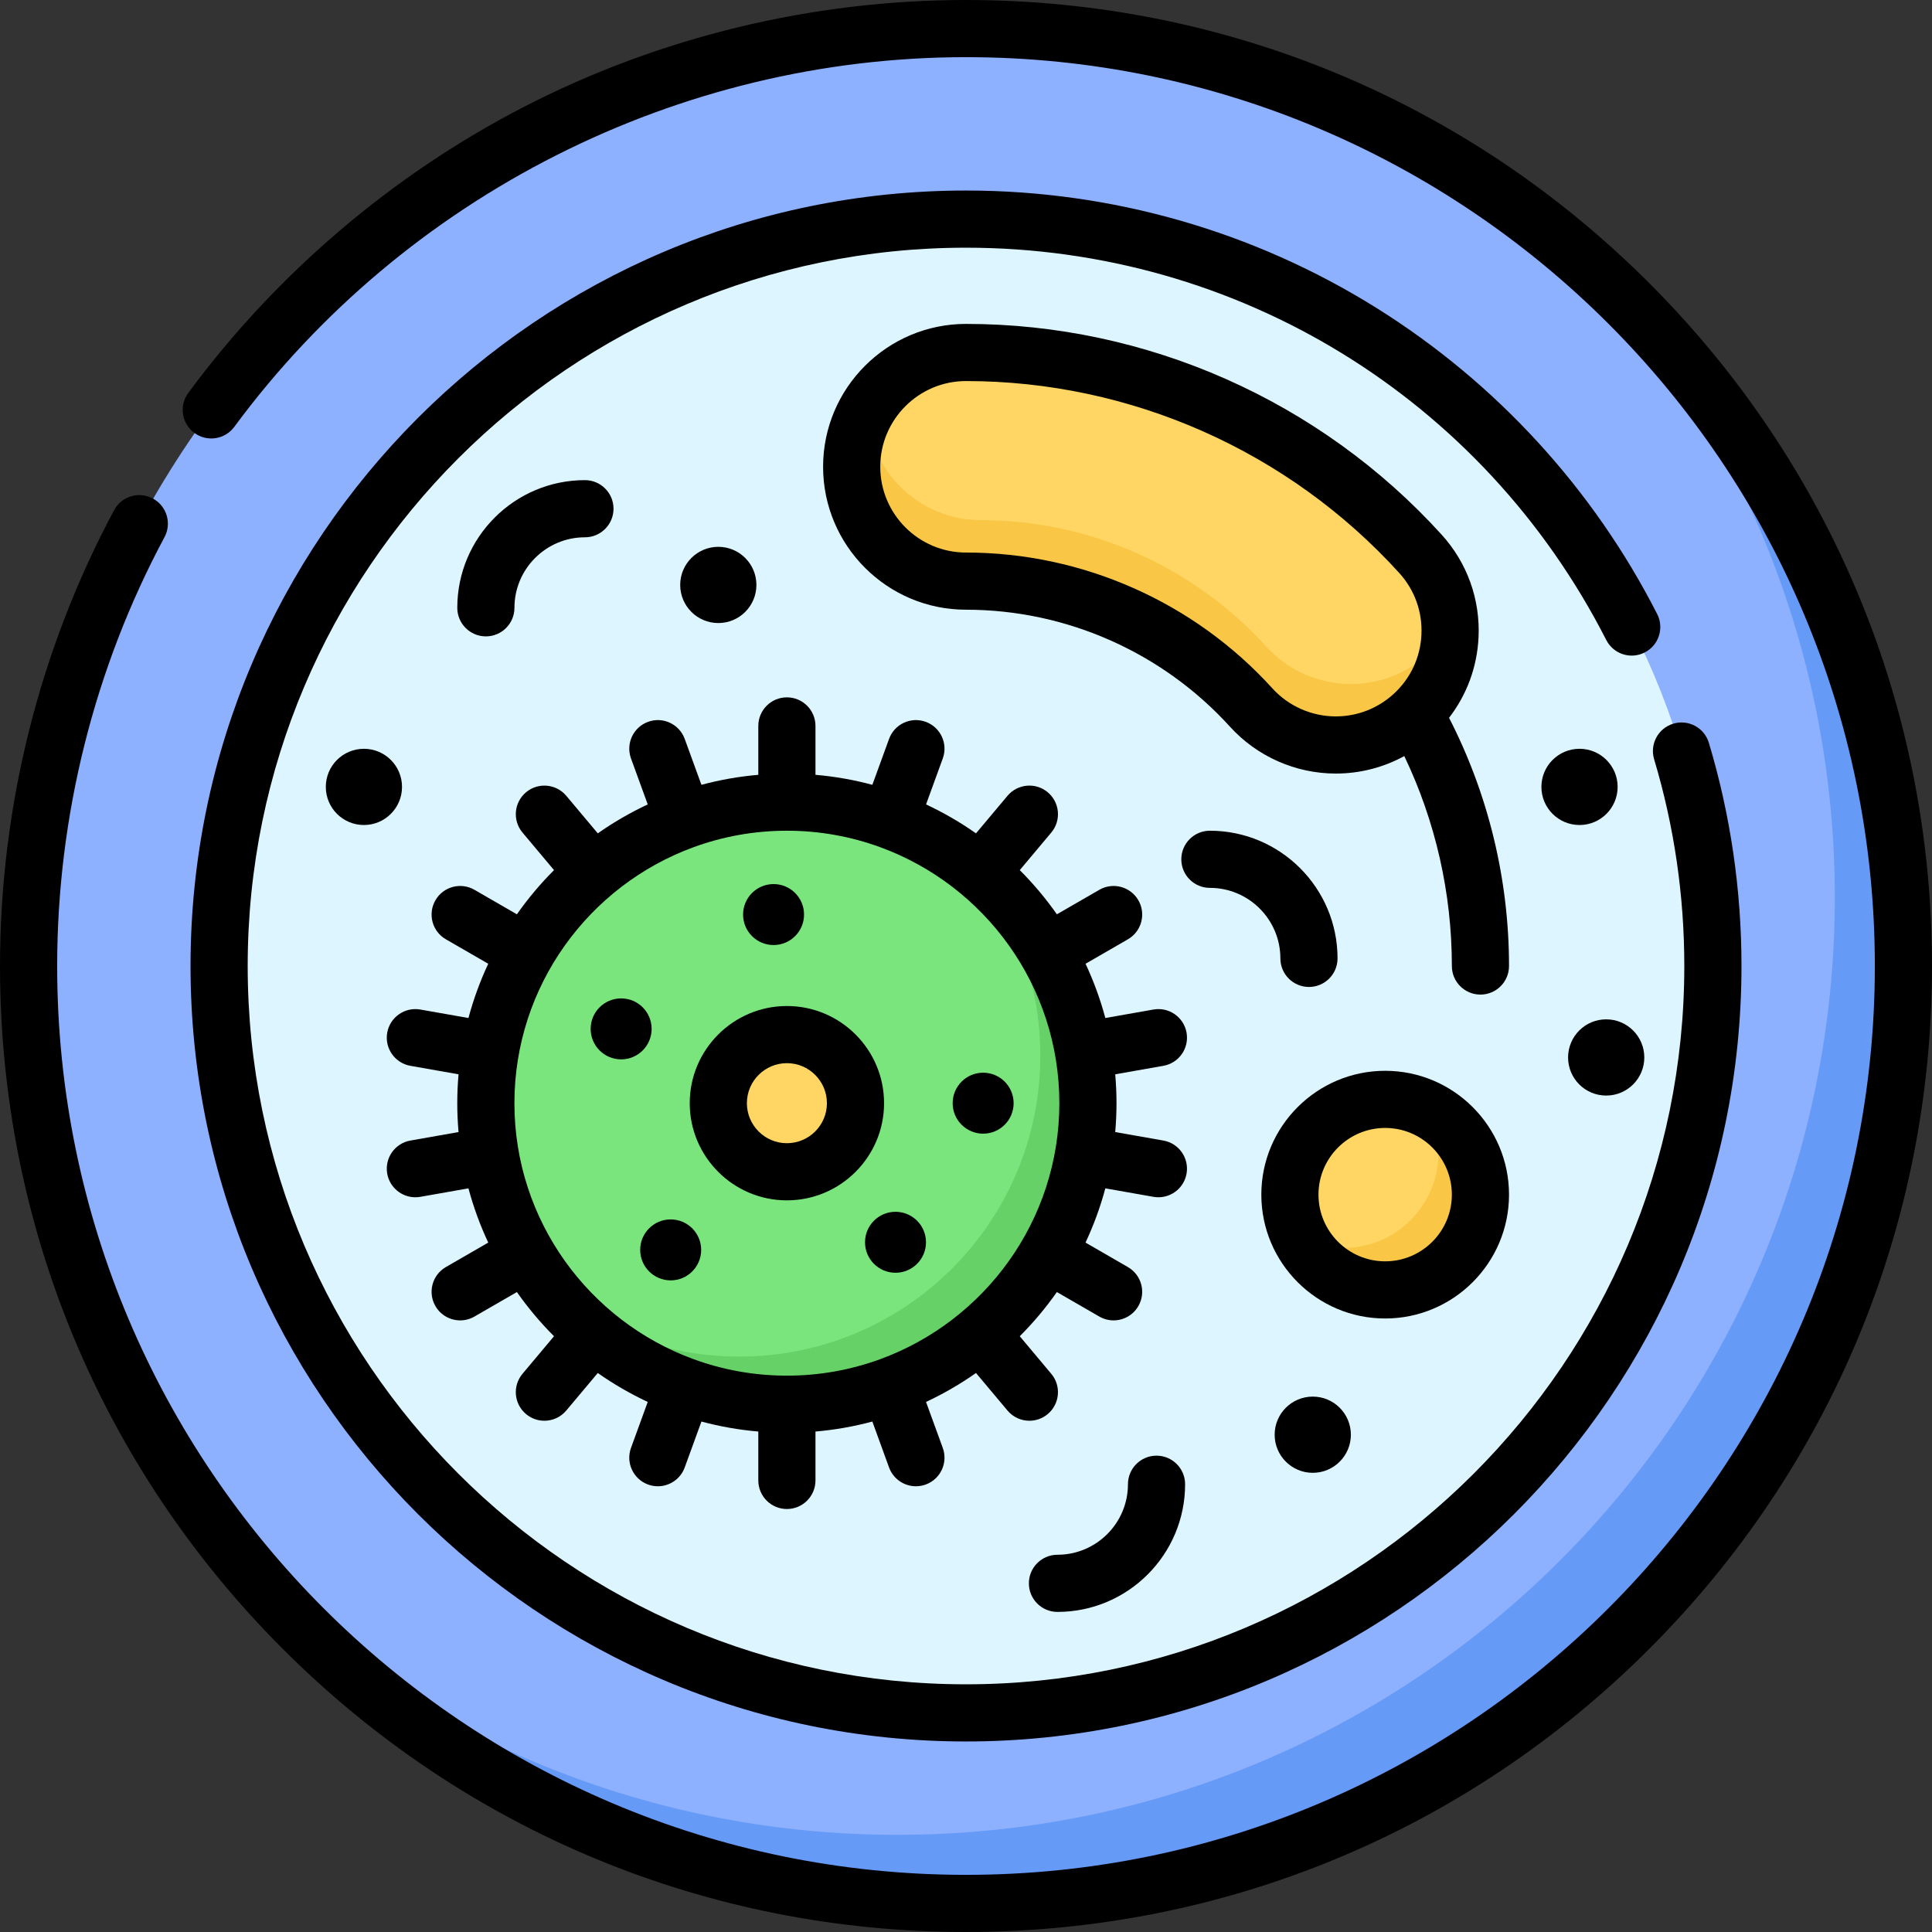 <svg height="512pt" viewBox="0 0 512 512" width="512pt" xmlns="http://www.w3.org/2000/svg"><rect x="0" y="0" width="512" height="512" fill="#333333" stroke="none"/><path d="m504.426 256c0 137.203-111.223 248.426-248.426 248.426s-248.426-111.223-248.426-248.426 111.223-248.426 248.426-248.426 248.426 111.223 248.426 248.426zm0 0" fill="#8db0ff"/><path d="m422.336 71.488c39.723 44.035 63.914 102.359 63.914 166.336 0 137.199-111.227 248.426-248.426 248.426-63.977 0-122.301-24.191-166.336-63.914 45.465 50.402 111.285 82.09 184.512 82.09 137.203 0 248.426-111.223 248.426-248.426 0-73.227-31.688-139.047-82.09-184.512zm0 0" fill="#669af7"/><path d="m453.934 256c0 109.316-88.617 197.934-197.934 197.934s-197.934-88.617-197.934-197.934 88.617-197.934 197.934-197.934 197.934 88.617 197.934 197.934zm0 0" fill="#ddf5ff"/><path d="m354.008 197.426c-8.25 0-16.465-3.348-22.445-9.938-19.309-21.277-46.852-33.484-75.562-33.484-16.73 0-30.297-13.562-30.297-30.297 0-16.73 13.566-30.297 30.297-30.297 45.766 0 89.664 19.449 120.434 53.359 11.246 12.391 10.312 31.551-2.078 42.797-5.801 5.262-13.086 7.859-20.348 7.859zm0 0" fill="#ffd664"/><path d="m378.355 173.406c-5.805 5.266-13.09 7.863-20.352 7.863-8.246 0-16.465-3.348-22.445-9.938-19.309-21.281-46.852-33.484-75.562-33.484-16.371 0-29.699-12.988-30.27-29.223-2.555 4.441-4.023 9.59-4.023 15.082 0 16.734 13.562 30.297 30.297 30.297 28.711 0 56.25 12.207 75.562 33.484 5.977 6.59 14.195 9.938 22.445 9.938 7.262 0 14.547-2.598 20.348-7.859 6.871-6.234 10.211-14.906 9.914-23.504-1.539 2.676-3.508 5.16-5.914 7.344zm0 0" fill="#f9c646"/><path d="m288.316 292.355c0 44.059-35.719 79.777-79.781 79.777-44.059 0-79.777-35.719-79.777-79.777 0-44.062 35.719-79.781 79.777-79.781 44.062 0 79.781 35.719 79.781 79.781zm0 0" fill="#7ae57d"/><path d="m258.27 229.996c10.895 13.641 17.422 30.922 17.422 49.734 0 44.062-35.715 79.781-79.777 79.781-18.812 0-36.094-6.527-49.734-17.422 14.617 18.305 37.109 30.043 62.355 30.043 44.062 0 79.781-35.719 79.781-79.777 0-25.246-11.742-47.738-30.047-62.359zm0 0" fill="#66d166"/><path d="m226.715 292.355c0 10.039-8.141 18.176-18.18 18.176-10.039 0-18.176-8.137-18.176-18.176 0-10.039 8.137-18.18 18.176-18.18 10.039 0 18.18 8.141 18.18 18.18zm0 0" fill="#ffd664"/><path d="m392.332 316.594c0 13.941-11.305 25.246-25.246 25.246-13.945 0-25.246-11.305-25.246-25.246 0-13.945 11.301-25.25 25.246-25.25 13.941 0 25.246 11.305 25.246 25.25zm0 0" fill="#ffd664"/><path d="m378.496 294.074c1.738 3.426 2.727 7.301 2.727 11.41 0 13.941-11.301 25.246-25.246 25.246-4.109 0-7.984-.988-11.41-2.727 4.168 8.207 12.684 13.836 22.52 13.836 13.941 0 25.246-11.305 25.246-25.25 0-9.832-5.629-18.352-13.836-22.516zm0 0" fill="#f9c646"/><path d="m437.02 74.98c-48.352-48.352-112.641-74.98-181.02-74.98-40.754 0-81.309 9.816-117.277 28.383-34.797 17.965-65.516 44.156-88.828 75.746-2.484 3.363-1.77 8.105 1.598 10.59 3.363 2.484 8.105 1.77 10.59-1.594 45.281-61.352 117.773-97.977 193.918-97.977 132.805 0 240.852 108.047 240.852 240.852s-108.047 240.852-240.852 240.852-240.852-108.047-240.852-240.852c0-39.645 9.836-78.941 28.441-113.645 1.977-3.684.59-8.277-3.098-10.254-3.684-1.973-8.277-.59-10.254 3.098-19.781 36.895-30.238 78.668-30.238 120.801 0 68.379 26.629 132.668 74.98 181.02 48.352 48.352 112.641 74.98 181.02 74.98s132.668-26.629 181.02-74.98c48.352-48.352 74.98-112.641 74.98-181.02s-26.629-132.668-74.98-181.02zm0 0"/><path d="m439.168 162.727c-16.957-33.238-42.672-61.281-74.355-81.094-32.578-20.371-70.203-31.141-108.812-31.141-113.316 0-205.508 92.191-205.508 205.508s92.191 205.508 205.508 205.508 205.508-92.191 205.508-205.508c0-20.133-2.906-40.031-8.641-59.141-1.203-4.008-5.422-6.281-9.43-5.078s-6.281 5.426-5.078 9.434c5.309 17.691 8 36.125 8 54.785 0 104.965-85.395 190.359-190.359 190.359s-190.359-85.395-190.359-190.359 85.395-190.359 190.359-190.359c71.938 0 136.953 39.84 169.676 103.969 1.898 3.727 6.461 5.207 10.188 3.305 3.727-1.902 5.203-6.465 3.305-10.188zm0 0"/><path d="m384.012 190.223c4.695-6.078 7.43-13.426 7.812-21.254.488-10.105-2.984-19.793-9.781-27.285-32.203-35.492-78.145-55.844-126.043-55.844-20.883 0-37.871 16.984-37.871 37.867 0 20.883 16.988 37.871 37.871 37.871 26.578 0 52.074 11.301 69.953 31 7.164 7.895 17.391 12.422 28.055 12.422 6.398 0 12.621-1.613 18.141-4.633 8.27 17.266 12.609 36.336 12.609 55.633 0 4.184 3.391 7.574 7.574 7.574 4.184 0 7.574-3.391 7.574-7.574 0-22.91-5.488-45.539-15.895-65.777zm-46.84-7.824c-20.742-22.859-50.328-35.969-81.172-35.969-12.527 0-22.723-10.191-22.723-22.723 0-12.527 10.195-22.723 22.723-22.723 43.637 0 85.488 18.543 114.824 50.875 4.078 4.496 6.164 10.309 5.867 16.371-.293 6.062-2.93 11.648-7.426 15.727-4.188 3.801-9.609 5.895-15.258 5.895-6.402 0-12.539-2.715-16.836-7.453zm0 0"/><path d="m208.535 266.605c-14.199 0-25.75 11.551-25.75 25.75s11.551 25.75 25.75 25.75c14.199 0 25.75-11.551 25.75-25.75.004-14.199-11.551-25.75-25.75-25.75zm0 36.355c-5.848 0-10.602-4.758-10.602-10.605 0-5.848 4.754-10.605 10.602-10.605s10.605 4.758 10.605 10.605c0 5.848-4.758 10.605-10.605 10.605zm0 0"/><path d="m268.621 292.355c0 4.461-3.613 8.078-8.078 8.078-4.461 0-8.078-3.617-8.078-8.078 0-4.461 3.617-8.078 8.078-8.078 4.465 0 8.078 3.617 8.078 8.078zm0 0"/><path d="m213.082 242.367c0 4.461-3.617 8.078-8.078 8.078-4.465 0-8.082-3.617-8.082-8.078 0-4.461 3.617-8.078 8.082-8.078 4.461 0 8.078 3.617 8.078 8.078zm0 0"/><path d="m185.816 331.234c0 4.461-3.617 8.078-8.082 8.078-4.461 0-8.078-3.617-8.078-8.078s3.617-8.078 8.078-8.078c4.465 0 8.082 3.617 8.082 8.078zm0 0"/><path d="m172.688 272.664c0 4.461-3.617 8.078-8.082 8.078-4.461 0-8.078-3.617-8.078-8.078 0-4.465 3.617-8.078 8.078-8.078 4.465 0 8.082 3.613 8.082 8.078zm0 0"/><path d="m245.398 329.215c0 4.461-3.617 8.078-8.082 8.078-4.461 0-8.078-3.617-8.078-8.078 0-4.461 3.617-8.078 8.078-8.078 4.465 0 8.082 3.617 8.082 8.078zm0 0"/><path d="m314.453 273.68c-.727-4.121-4.652-6.871-8.773-6.145l-12.754 2.25c-1.332-4.98-3.098-9.789-5.246-14.379l11.227-6.48c3.621-2.09 4.863-6.723 2.773-10.348-2.094-3.621-6.727-4.863-10.348-2.77l-11.246 6.492c-2.938-4.188-6.23-8.105-9.836-11.711l8.352-9.953c2.688-3.203 2.27-7.98-.934-10.672-3.203-2.688-7.98-2.27-10.672.934l-8.348 9.949c-4.16-2.926-8.586-5.492-13.234-7.668l4.434-12.184c1.43-3.93-.598-8.273-4.527-9.707-3.934-1.43-8.277.598-9.707 4.527l-4.43 12.168c-4.871-1.309-9.91-2.207-15.074-2.648v-12.957c0-4.184-3.391-7.574-7.574-7.574s-7.574 3.391-7.574 7.574v12.957c-5.164.445-10.203 1.34-15.074 2.648l-4.43-12.168c-1.43-3.93-5.777-5.957-9.707-4.527-3.93 1.434-5.957 5.777-4.527 9.707l4.434 12.184c-4.648 2.176-9.074 4.742-13.234 7.668l-8.348-9.949c-2.691-3.203-7.469-3.621-10.672-.934-3.207 2.691-3.621 7.469-.934 10.672l8.352 9.953c-3.605 3.605-6.898 7.523-9.836 11.711l-11.246-6.492c-3.625-2.094-8.254-.852-10.348 2.77-2.09 3.625-.852 8.258 2.773 10.348l11.227 6.48c-2.152 4.59-3.914 9.398-5.246 14.379l-12.754-2.25c-4.113-.723-8.047 2.023-8.773 6.145-.727 4.117 2.023 8.047 6.145 8.773l12.758 2.25c-.219 2.523-.34 5.074-.34 7.652s.121 5.129.34 7.652l-12.758 2.25c-4.121.727-6.871 4.652-6.145 8.773.648 3.676 3.844 6.258 7.449 6.258.438 0 .879-.035 1.324-.113l12.754-2.25c1.332 4.98 3.094 9.785 5.246 14.375l-11.227 6.484c-3.625 2.09-4.863 6.723-2.773 10.344 1.406 2.43 3.949 3.789 6.566 3.789 1.285 0 2.59-.328 3.781-1.016l11.246-6.492c2.938 4.184 6.23 8.105 9.836 11.707l-8.352 9.957c-2.688 3.203-2.273 7.98.934 10.668 1.418 1.191 3.145 1.773 4.863 1.773 2.16 0 4.309-.918 5.805-2.707l8.348-9.945c4.16 2.922 8.59 5.492 13.238 7.668l-4.434 12.18c-1.43 3.93.594 8.277 4.527 9.711.855.309 1.73.457 2.59.457 3.094 0 5.996-1.91 7.117-4.984l4.43-12.168c4.871 1.309 9.91 2.203 15.074 2.648v12.957c0 4.184 3.391 7.574 7.574 7.574s7.574-3.391 7.574-7.574v-12.957c5.164-.445 10.203-1.34 15.074-2.648l4.426 12.168c1.121 3.074 4.027 4.984 7.121 4.984.859 0 1.734-.148 2.59-.457 3.93-1.434 5.957-5.777 4.527-9.711l-4.438-12.18c4.648-2.176 9.078-4.746 13.238-7.668l8.348 9.945c1.5 1.785 3.645 2.707 5.805 2.707 1.719 0 3.445-.582 4.863-1.773 3.207-2.688 3.625-7.465.938-10.668l-8.355-9.957c3.609-3.602 6.898-7.523 9.836-11.707l11.246 6.492c1.195.688 2.496 1.016 3.781 1.016 2.617 0 5.164-1.359 6.566-3.789 2.094-3.621.852-8.254-2.773-10.344l-11.227-6.484c2.152-4.59 3.918-9.395 5.25-14.375l12.75 2.25c.445.078.887.113 1.324.113 3.605 0 6.805-2.586 7.449-6.258.727-4.121-2.023-8.047-6.141-8.773l-12.762-2.25c.223-2.523.34-5.074.34-7.652s-.117-5.129-.34-7.652l12.762-2.25c4.121-.727 6.871-4.656 6.145-8.773zm-81.168 86.508c-.016.008-.035.012-.055.02-.004 0-.012.004-.02.008-7.703 2.809-16.012 4.348-24.676 4.348-8.664 0-16.973-1.539-24.676-4.348-.008-.004-.012-.004-.02-.008-.02-.008-.035-.012-.055-.02-27.66-10.121-47.457-36.707-47.457-67.832 0-31.117 19.789-57.703 47.441-67.828.023-.008.047-.016.07-.023.008 0 .012-.008.02-.008 7.703-2.812 16.012-4.348 24.676-4.348 8.664 0 16.973 1.535 24.676 4.348.008 0 .012.004.02.008.023.008.047.016.07.023 27.652 10.125 47.438 36.711 47.438 67.828.004 31.125-19.793 57.711-47.453 67.832zm0 0"/><path d="m306.492 385.766c-4.184 0-7.574 3.391-7.574 7.574 0 10.305-8.379 18.684-18.68 18.684-4.184 0-7.574 3.391-7.574 7.574s3.391 7.574 7.574 7.574c18.652 0 33.828-15.176 33.828-33.832 0-4.184-3.391-7.574-7.574-7.574zm0 0"/><path d="m320.633 235.297c10.301 0 18.68 8.383 18.68 18.684 0 4.184 3.391 7.574 7.574 7.574 4.184 0 7.574-3.391 7.574-7.574 0-18.656-15.176-33.832-33.828-33.832-4.184 0-7.574 3.391-7.574 7.574s3.391 7.574 7.574 7.574zm0 0"/><path d="m128.758 168.648c4.184 0 7.574-3.391 7.574-7.574 0-10.305 8.379-18.684 18.68-18.684 4.184 0 7.574-3.391 7.574-7.574s-3.391-7.574-7.574-7.574c-18.652 0-33.828 15.176-33.828 33.832 0 4.184 3.391 7.574 7.574 7.574zm0 0"/><path d="m399.906 316.594c0-18.098-14.723-32.82-32.82-32.82-18.102 0-32.82 14.723-32.82 32.82 0 18.094 14.723 32.82 32.82 32.82 18.094 0 32.82-14.727 32.82-32.82zm-50.496 0c0-9.746 7.93-17.676 17.676-17.676 9.742 0 17.672 7.93 17.672 17.676 0 9.742-7.93 17.672-17.672 17.672-9.746 0-17.676-7.93-17.676-17.672zm0 0"/><path d="m428.688 208.535c0 5.578-4.523 10.102-10.098 10.102-5.578 0-10.102-4.523-10.102-10.102s4.523-10.098 10.102-10.098c5.574 0 10.098 4.52 10.098 10.098zm0 0"/><path d="m435.758 280.238c0 5.578-4.523 10.098-10.102 10.098s-10.098-4.52-10.098-10.098 4.52-10.102 10.098-10.102 10.102 4.523 10.102 10.102zm0 0"/><path d="m200.457 155.016c0 5.574-4.52 10.098-10.098 10.098s-10.098-4.523-10.098-10.098c0-5.578 4.52-10.102 10.098-10.102s10.098 4.523 10.098 10.102zm0 0"/><path d="m106.539 208.535c0 5.578-4.52 10.102-10.098 10.102s-10.098-4.523-10.098-10.102 4.52-10.098 10.098-10.098 10.098 4.52 10.098 10.098zm0 0"/><path d="m357.996 380.215c0 5.574-4.523 10.098-10.098 10.098-5.578 0-10.102-4.523-10.102-10.098 0-5.578 4.523-10.102 10.102-10.102 5.574 0 10.098 4.523 10.098 10.102zm0 0"/></svg>